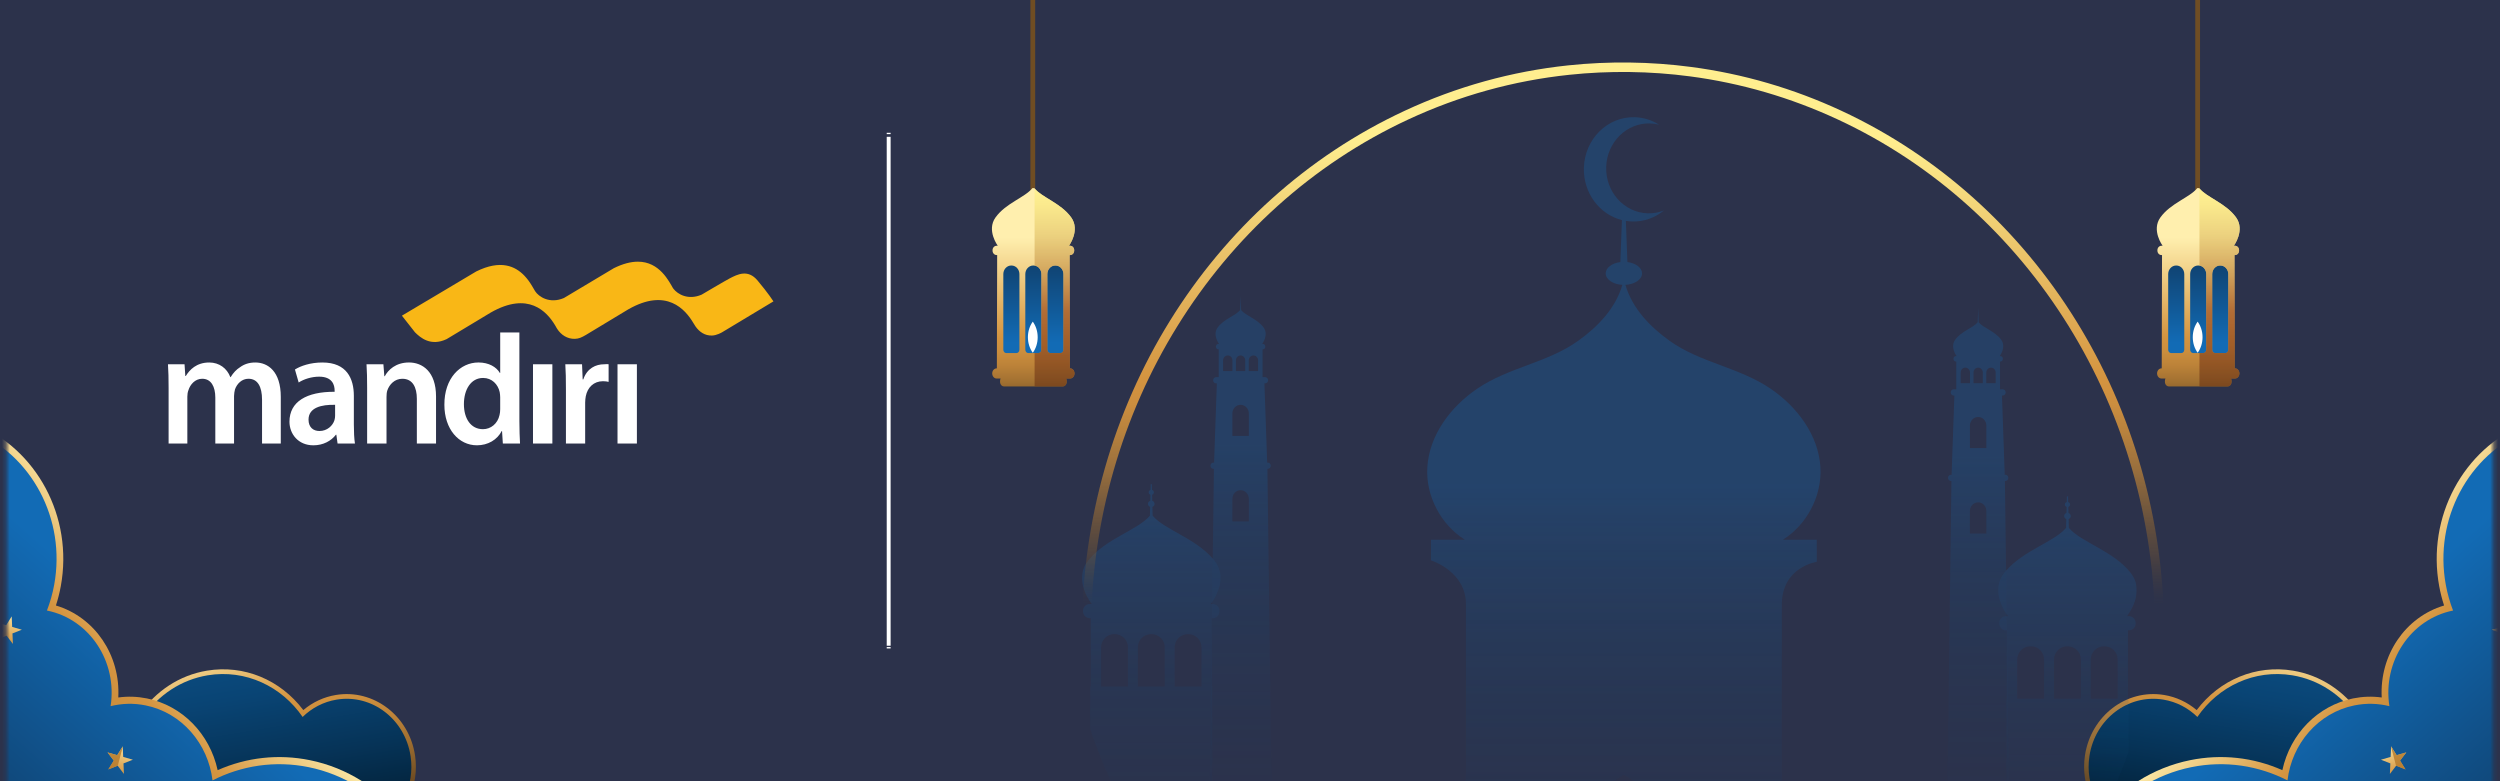 <svg width="640" height="200" viewBox="0 0 640 200" fill="none" xmlns="http://www.w3.org/2000/svg">
  <g clip-path="url(#clip0_525_88)">
    <rect width="640" height="200" fill="white" />
    <g clip-path="url(#clip1_525_88)">
      <path d="M646 0H-2V200H646V0Z" fill="#2C324B" />
      <g clip-path="url(#clip2_525_88)">
        <path d="M264.395 49.442V0" stroke="url(#paint0_linear_525_88)" stroke-width="1.22" stroke-miterlimit="10" />
        <path d="M272.794 65.825H255.701V92.311H272.794V65.825Z" fill="url(#paint1_linear_525_88)" />
        <path
          d="M273.953 94.301H273.878L273.825 65.3H273.95C274.526 65.3 274.995 64.79 274.995 64.163V64.05C274.995 63.423 274.526 62.914 273.95 62.914H273.661C273.661 62.914 276.588 58.953 274.238 55.672C271.594 51.983 266.727 50.575 264.787 48.155H264.299C262.359 50.575 257.493 51.983 254.848 55.672C252.495 58.953 255.425 62.914 255.425 62.914H255.137C254.56 62.914 254.091 63.423 254.091 64.05V64.163C254.091 64.79 254.56 65.3 255.137 65.3H255.274L255.196 94.301H255.137C254.514 94.301 254.006 94.882 254.006 95.603C254.006 96.324 254.511 96.906 255.137 96.906H256.159C256.071 97.079 256.015 97.28 256.015 97.499V97.759C256.015 98.405 256.47 98.93 257.031 98.93H272.056C272.616 98.93 273.072 98.405 273.072 97.759V97.499C273.072 97.28 273.016 97.079 272.927 96.906H273.95C274.572 96.906 275.08 96.324 275.08 95.603C275.08 94.882 274.576 94.301 273.95 94.301H273.953ZM260.97 89.521C260.97 89.996 260.635 90.385 260.219 90.385H257.601C257.188 90.385 256.85 90 256.85 89.521V70.178C256.85 68.959 257.755 67.973 258.876 67.973H258.944C260.065 67.973 260.97 68.959 260.97 70.178V89.521ZM266.599 89.521C266.599 89.996 266.265 90.385 265.849 90.385H263.231C262.818 90.385 262.48 90 262.48 89.521V70.178C262.48 68.959 263.385 67.973 264.505 67.973H264.584C265.692 67.973 266.596 68.959 266.596 70.178V89.521H266.599ZM272.242 89.521C272.242 89.996 271.908 90.385 271.492 90.385H268.874C268.461 90.385 268.123 90 268.123 89.521V70.178C268.123 68.959 269.028 67.973 270.135 67.973H270.214C271.335 67.973 272.239 68.959 272.239 70.178V89.521H272.242Z"
          fill="url(#paint2_linear_525_88)" />
        <path style="mix-blend-mode:multiply" opacity="0.68"
          d="M273.952 94.301H273.877L273.825 65.3H273.949C274.526 65.3 274.994 64.79 274.994 64.163V64.05C274.994 63.423 274.526 62.914 273.949 62.914H273.661C273.661 62.914 276.587 58.953 274.237 55.672C271.622 52.025 266.841 50.605 264.859 48.234V67.999C265.839 68.147 266.599 69.057 266.599 70.174V89.517C266.599 89.993 266.265 90.382 265.848 90.382H264.855V98.926H272.055C272.615 98.926 273.071 98.401 273.071 97.755V97.495C273.071 97.276 273.015 97.076 272.927 96.902H273.949C274.572 96.902 275.08 96.321 275.08 95.599C275.08 94.878 274.575 94.297 273.949 94.297L273.952 94.301ZM272.242 89.521C272.242 89.996 271.908 90.385 271.491 90.385H268.873C268.46 90.385 268.123 90 268.123 89.521V70.178C268.123 68.958 269.027 67.973 270.135 67.973H270.213C271.334 67.973 272.239 68.958 272.239 70.178V89.521H272.242Z"
          fill="url(#paint3_linear_525_88)" />
        <path
          d="M264.394 82.336C263.611 83.415 263.143 84.809 263.143 86.326C263.143 87.844 263.614 89.234 264.394 90.317C265.178 89.237 265.646 87.844 265.646 86.326C265.646 84.809 265.174 83.419 264.394 82.336Z"
          fill="white" />
      </g>
      <g clip-path="url(#clip3_525_88)">
        <path d="M562.6 49.442V0" stroke="url(#paint4_linear_525_88)" stroke-width="1.22" stroke-miterlimit="10" />
        <path d="M570.999 65.825H553.906V92.311H570.999V65.825Z" fill="url(#paint5_linear_525_88)" />
        <path
          d="M572.158 94.301H572.083L572.03 65.3H572.155C572.732 65.3 573.2 64.79 573.2 64.163V64.05C573.2 63.423 572.732 62.914 572.155 62.914H571.866C571.866 62.914 574.793 58.953 572.443 55.672C569.799 51.983 564.932 50.575 562.992 48.155H562.504C560.564 50.575 555.698 51.983 553.053 55.672C550.7 58.953 553.63 62.914 553.63 62.914H553.342C552.765 62.914 552.296 63.423 552.296 64.05V64.163C552.296 64.79 552.765 65.3 553.342 65.3H553.479L553.401 94.301H553.342C552.719 94.301 552.211 94.882 552.211 95.603C552.211 96.324 552.716 96.906 553.342 96.906H554.364C554.276 97.079 554.22 97.28 554.22 97.499V97.759C554.22 98.405 554.675 98.93 555.236 98.93H570.261C570.821 98.93 571.277 98.405 571.277 97.759V97.499C571.277 97.28 571.221 97.079 571.132 96.906H572.155C572.777 96.906 573.285 96.324 573.285 95.603C573.285 94.882 572.781 94.301 572.155 94.301H572.158ZM559.175 89.521C559.175 89.996 558.84 90.385 558.424 90.385H555.806C555.393 90.385 555.056 90 555.056 89.521V70.178C555.056 68.959 555.96 67.973 557.081 67.973H557.15C558.27 67.973 559.175 68.959 559.175 70.178V89.521ZM564.805 89.521C564.805 89.996 564.47 90.385 564.054 90.385H561.436C561.023 90.385 560.685 90 560.685 89.521V70.178C560.685 68.959 561.59 67.973 562.711 67.973H562.789C563.897 67.973 564.801 68.959 564.801 70.178V89.521H564.805ZM570.448 89.521C570.448 89.996 570.113 90.385 569.697 90.385H567.079C566.666 90.385 566.328 90 566.328 89.521V70.178C566.328 68.959 567.233 67.973 568.34 67.973H568.419C569.54 67.973 570.444 68.959 570.444 70.178V89.521H570.448Z"
          fill="url(#paint6_linear_525_88)" />
        <path style="mix-blend-mode:multiply" opacity="0.68"
          d="M572.157 94.301H572.082L572.03 65.3H572.154C572.731 65.3 573.2 64.79 573.2 64.163V64.05C573.2 63.423 572.731 62.914 572.154 62.914H571.866C571.866 62.914 574.792 58.953 572.443 55.672C569.828 52.025 565.046 50.605 563.064 48.234V67.999C564.044 68.147 564.804 69.057 564.804 70.174V89.517C564.804 89.993 564.47 90.382 564.053 90.382H563.061V98.926H570.26C570.82 98.926 571.276 98.401 571.276 97.755V97.495C571.276 97.276 571.22 97.076 571.132 96.902H572.154C572.777 96.902 573.285 96.321 573.285 95.599C573.285 94.878 572.78 94.297 572.154 94.297L572.157 94.301ZM570.447 89.521C570.447 89.996 570.113 90.385 569.696 90.385H567.078C566.665 90.385 566.328 90 566.328 89.521V70.178C566.328 68.958 567.232 67.973 568.34 67.973H568.418C569.539 67.973 570.444 68.958 570.444 70.178V89.521H570.447Z"
          fill="url(#paint7_linear_525_88)" />
        <path
          d="M562.599 82.336C561.816 83.415 561.348 84.809 561.348 86.326C561.348 87.844 561.82 89.234 562.599 90.317C563.383 89.237 563.851 87.844 563.851 86.326C563.851 84.809 563.379 83.419 562.599 82.336Z"
          fill="white" />
      </g>
    </g>
    <g clip-path="url(#clip4_525_88)">
      <mask id="mask0_525_88" style="mask-type:luminance" maskUnits="userSpaceOnUse" x="1" y="68" width="129"
        height="135">
        <path d="M1.717 202.692L130 202.692L130 68L1.717 68L1.717 202.692Z" fill="white" />
      </mask>
      <g mask="url(#mask0_525_88)">
        <path
          d="M31.335 204.208H104.773C106.24 200.952 106.822 197.215 106.253 193.399C104.737 183.263 95.649 176.315 85.996 177.911C82.914 178.418 80.052 179.751 77.648 181.782C71.761 173.984 62.436 170.127 53.01 171.684C38.712 174.043 28.907 188.178 31.157 203.189C31.21 203.531 31.272 203.87 31.335 204.208Z"
          fill="url(#paint8_linear_525_88)" />
        <path
          d="M32.506 204.208H103.494C105.036 201.048 105.678 197.364 105.112 193.586C103.691 184.096 95.212 177.61 86.174 179.102C82.789 179.662 79.803 181.26 77.471 183.54C72.116 175.721 62.867 171.28 53.188 172.876C39.495 175.138 30.141 188.623 32.292 202.999C32.355 203.407 32.424 203.808 32.503 204.208H32.506Z"
          fill="url(#paint9_linear_525_88)" />
        <path
          d="M-6.328 108.55C9.278 114.883 18.846 132.254 15.56 150.094C15.254 151.751 14.837 153.399 14.314 155.008C24.283 157.988 30.868 167.737 30.279 178.556C32.713 178.221 35.173 178.304 37.613 178.798C46.672 180.639 53.7 187.874 55.717 197.16C63.183 193.858 71.3 192.974 79.329 194.604C98.626 198.524 112.144 216.146 112.509 235.997L-29 195.167L-6.328 108.55Z"
          fill="url(#paint10_linear_525_88)" />
        <path
          d="M-6.786 110.304C7.979 116.378 16.984 132.813 13.866 149.748C13.445 152.034 12.817 154.22 12.015 156.299C12.034 156.303 12.054 156.306 12.074 156.31C22.934 158.516 30.095 169.395 28.312 180.78C31.17 180.066 34.216 179.958 37.288 180.584C46.583 182.473 53.286 190.426 54.404 199.781C61.778 196.013 70.333 194.632 79.003 196.39C97.343 200.116 110.2 216.689 110.769 235.499L-29 195.167L-6.786 110.304Z"
          fill="url(#paint11_linear_525_88)" />
        <g filter="url(#filter0_d_525_88)">
          <path
            d="M29.65 189.89L28.236 192.145L25.756 191.431L27.361 193.541L25.947 195.796L28.354 194.843L29.959 196.953L29.841 194.255L32.248 193.306L29.768 192.587L29.65 189.89Z"
            fill="url(#paint12_linear_525_88)" />
          <path opacity="0.79"
            d="M25.756 191.431L28.236 192.145L29.65 189.89L29.657 190.011L28.381 194.881L28.354 194.843L25.947 195.796L27.361 193.541L25.756 191.431Z"
            fill="#B4782A" />
        </g>
        <g filter="url(#filter1_d_525_88)">
          <path
            d="M1.226 156.614L-0.188 158.869L-2.668 158.154L-1.06 160.264L-2.474 162.519L-0.07 161.566L1.539 163.676L1.42 160.979L3.825 160.029L1.345 159.311L1.226 156.614Z"
            fill="url(#paint13_linear_525_88)" />
        </g>
      </g>
    </g>
    <g clip-path="url(#clip5_525_88)">
      <mask id="mask1_525_88" style="mask-type:luminance" maskUnits="userSpaceOnUse" x="510" y="68" width="129"
        height="135">
        <path d="M638.283 202.692L510 202.692V68L638.283 68V202.692Z" fill="white" />
      </mask>
      <g mask="url(#mask1_525_88)">
        <path
          d="M608.665 204.208H535.227C533.76 200.952 533.178 197.215 533.747 193.399C535.263 183.263 544.351 176.315 554.004 177.911C557.086 178.418 559.947 179.751 562.352 181.782C568.239 173.984 577.564 170.127 586.99 171.684C601.288 174.043 611.092 188.178 608.843 203.189C608.79 203.531 608.728 203.87 608.665 204.208Z"
          fill="url(#paint14_linear_525_88)" />
        <path
          d="M607.494 204.208H536.506C534.964 201.048 534.322 197.364 534.888 193.586C536.309 184.096 544.788 177.61 553.826 179.102C557.211 179.662 560.197 181.26 562.529 183.54C567.884 175.721 577.133 171.28 586.812 172.876C600.505 175.138 609.859 188.623 607.708 202.999C607.645 203.407 607.576 203.808 607.497 204.208H607.494Z"
          fill="url(#paint15_linear_525_88)" />
        <path
          d="M646.328 108.55C630.722 114.883 621.154 132.254 624.44 150.094C624.746 151.751 625.163 153.399 625.686 155.008C615.717 157.988 609.132 167.737 609.721 178.556C607.287 178.221 604.827 178.304 602.387 178.798C593.328 180.639 586.3 187.874 584.284 197.16C576.817 193.858 568.7 192.974 560.671 194.604C541.374 198.524 527.856 216.146 527.491 235.997L669 195.167L646.328 108.55Z"
          fill="url(#paint16_linear_525_88)" />
        <path
          d="M646.786 110.304C632.021 116.378 623.016 132.813 626.134 149.748C626.555 152.034 627.183 154.22 627.985 156.299C627.966 156.303 627.946 156.306 627.926 156.31C617.066 158.516 609.905 169.395 611.688 180.78C608.83 180.066 605.784 179.958 602.712 180.584C593.417 182.473 586.714 190.426 585.596 199.781C578.222 196.013 569.667 194.632 560.997 196.39C542.657 200.116 529.8 216.689 529.231 235.499L669 195.167L646.786 110.304Z"
          fill="url(#paint17_linear_525_88)" />
        <g filter="url(#filter2_d_525_88)">
          <path
            d="M610.35 189.89L611.764 192.145L614.244 191.431L612.639 193.541L614.053 195.796L611.646 194.843L610.041 196.953L610.159 194.255L607.752 193.306L610.231 192.587L610.35 189.89Z"
            fill="url(#paint18_linear_525_88)" />
          <path opacity="0.79"
            d="M614.244 191.431L611.764 192.145L610.35 189.89L610.343 190.011L611.619 194.881L611.646 194.843L614.053 195.796L612.639 193.541L614.244 191.431Z"
            fill="#B4782A" />
        </g>
        <g filter="url(#filter3_d_525_88)">
          <path
            d="M638.774 156.614L640.188 158.869L642.668 158.154L641.06 160.264L642.474 162.519L640.07 161.566L638.461 163.676L638.58 160.979L636.175 160.029L638.655 159.311L638.774 156.614Z"
            fill="url(#paint19_linear_525_88)" />
        </g>
      </g>
    </g>
    <g clip-path="url(#clip6_525_88)">
      <path
        d="M67.086 113.543H71.88V101.592C71.88 95.094 68.603 92.798 65.365 92.798C63.766 92.798 62.52 93.224 61.445 94.01C60.518 94.59 59.73 95.424 59.044 96.546H58.965C58.124 94.301 56.126 92.798 53.568 92.798C50.287 92.798 48.523 94.679 47.563 96.261H47.441L47.243 93.258H43C43.122 95.005 43.162 96.962 43.162 99.296V113.543H47.959V101.544C47.959 100.964 48.041 100.377 48.243 99.879C48.678 98.468 49.921 96.962 51.758 96.962C54.046 96.962 55.121 98.969 55.121 101.794V113.543H59.915V101.379C59.915 100.799 60.04 100.171 60.156 99.677C60.68 98.211 61.923 96.962 63.601 96.962C65.955 96.962 67.083 98.969 67.083 102.34V113.543H67.086ZM85.785 106.418C85.785 106.758 85.742 107.166 85.627 107.547C85.185 108.999 83.737 110.338 81.785 110.338C80.219 110.338 78.983 109.418 78.983 107.423C78.983 104.341 82.3 103.545 85.785 103.634V106.418ZM86.421 113.543H90.866C90.665 112.294 90.586 110.502 90.586 108.666V101.338C90.586 96.927 88.785 92.798 82.537 92.798C79.461 92.798 76.952 93.677 75.504 94.593L76.46 97.922C77.779 97.054 79.781 96.426 81.7 96.426C85.142 96.426 85.663 98.64 85.663 99.965V100.298C78.455 100.257 74.103 102.838 74.103 107.955C74.103 111.045 76.302 114 80.219 114C82.742 114 84.779 112.878 85.986 111.295H86.105L86.418 113.543H86.421ZM106.709 113.543H111.625V101.506C111.625 95.091 108.111 92.794 104.705 92.794C101.299 92.794 99.35 94.72 98.509 96.306H98.39L98.15 93.258H93.827C93.949 95.005 93.985 96.962 93.985 99.296V113.543H98.948V101.626C98.948 101.046 98.994 100.425 99.149 99.965C99.67 98.424 101.031 96.965 102.99 96.965C105.664 96.965 106.713 99.179 106.713 102.093V113.547L106.709 113.543ZM128.049 104.75C128.049 105.289 127.996 105.796 127.881 106.246C127.406 108.46 125.642 109.871 123.641 109.871C120.525 109.871 118.761 107.163 118.761 103.462C118.761 99.762 120.525 96.755 123.68 96.755C125.926 96.755 127.485 98.382 127.92 100.373C127.996 100.795 128.049 101.297 128.049 101.712V104.75ZM128.725 113.54H133.127C133.044 112.164 132.962 109.915 132.962 107.832V85.113H128.052V95.472H127.963C127.083 93.962 125.161 92.794 122.487 92.794C117.805 92.794 113.723 96.841 113.762 103.627C113.762 109.871 117.445 113.997 122.091 113.997C124.923 113.997 127.294 112.582 128.445 110.334H128.521L128.728 113.54H128.725ZM136.447 113.54H141.406V93.254H136.447V113.54ZM154.371 97.59C154.971 97.59 155.406 97.665 155.805 97.758V93.254C155.406 93.175 155.126 93.254 154.651 93.254C152.564 93.254 150.286 94.257 149.323 97.126H149.165L149.003 93.254H144.72C144.845 95.087 144.878 97.051 144.878 99.797V113.54H149.801V103.044C149.801 102.46 149.883 101.918 149.956 101.458C150.401 99.172 152 97.59 154.364 97.59M163.046 93.254H158.084V113.54H163.046V93.254Z"
        fill="white" />
      <path
        d="M157.071 68.699C154.084 70.508 144.36 76.292 144.36 76.292C140.703 77.857 137.901 75.952 137.001 74.558C136.958 74.496 136.921 74.438 136.892 74.376L136.77 74.167L136.15 73.12C135.886 72.688 135.596 72.234 135.26 71.781C134.956 71.376 134.627 70.985 134.264 70.597C131.916 68.133 128.164 66.396 121.909 69.495C118.127 71.74 109.337 76.981 109.337 76.981H109.327C105.713 79.13 102.891 80.812 102.891 80.812L106.227 85.061C107.629 86.458 110.26 88.741 114.342 86.812C114.342 86.812 125.589 80.029 125.635 80.012C135.256 74.517 139.994 79.765 142.098 83.266C142.167 83.376 142.233 83.493 142.293 83.599L142.299 83.606C142.322 83.647 142.339 83.688 142.362 83.733L142.599 84.131C143.618 85.744 145.234 86.788 147.156 86.743C148.208 86.719 148.93 86.362 149.979 85.751L160.869 79.178C160.869 79.178 160.879 79.171 160.889 79.171C170.629 73.607 175.446 79.206 177.51 82.703C177.669 82.999 177.853 83.294 178.045 83.558C179.06 85.003 180.468 85.944 182.252 85.899C183.436 85.878 184.761 85.137 184.959 85L198.003 77.153C198.003 77.153 196.671 75.063 193.921 71.795C191.471 68.881 188.856 70.203 186.786 71.277C185.905 71.72 179.614 75.433 179.614 75.433C176.159 76.92 173.475 75.306 172.413 73.94C172.304 73.796 172.209 73.666 172.139 73.528L171.899 73.089C171.516 72.43 171.064 71.678 170.51 70.937C170.214 70.535 169.881 70.141 169.515 69.756C168.064 68.236 166.079 66.99 163.303 66.99C161.558 66.99 159.504 67.477 157.071 68.689"
        fill="#F9B716" />
    </g>
    <g clip-path="url(#clip7_525_88)">
      <path d="M227.5 34V34.343" stroke="white" stroke-miterlimit="10" />
      <path d="M227.5 35.029V165.314" stroke="white" stroke-miterlimit="10" />
      <path d="M227.5 165.657V166" stroke="white" stroke-miterlimit="10" />
    </g>
    <g clip-path="url(#clip8_525_88)">
      <g opacity="0.25">
        <path
          d="M324.443 120.014H324.565C324.979 120.014 325.317 119.658 325.317 119.215C325.317 118.773 324.979 118.424 324.565 118.424H324.397L323.685 98.138H323.878C324.292 98.138 324.637 97.782 324.637 97.346C324.637 96.911 324.292 96.548 323.878 96.548H323.205V89.434H323.284C323.635 89.434 323.911 89.133 323.911 88.774V88.705C323.911 88.335 323.632 88.045 323.284 88.045H323.11C323.11 88.045 324.88 85.732 323.461 83.817C321.849 81.64 318.879 80.824 317.727 79.39L317.599 75.823L317.471 79.39C316.318 80.821 313.349 81.64 311.743 83.817C310.317 85.736 312.087 88.045 312.087 88.045H311.913C311.569 88.045 311.286 88.339 311.286 88.705V88.774C311.286 89.137 311.572 89.434 311.913 89.434H311.999V96.548H311.319C310.905 96.548 310.567 96.911 310.567 97.346C310.567 97.782 310.905 98.138 311.319 98.138H311.519L310.807 118.424H310.632C310.219 118.424 309.88 118.78 309.88 119.215C309.88 119.651 310.219 120.014 310.632 120.014H310.761L310.462 142.986L310.314 154.15L310.307 154.613L310.261 158.256L310.248 159.117L309.568 211.085H325.649L324.456 120.014H324.443ZM316.393 92.251C316.393 91.564 316.932 90.99 317.585 90.99C318.239 90.99 318.784 91.564 318.784 92.251V94.985H316.393V92.251ZM313.102 92.251C313.102 91.564 313.648 90.99 314.314 90.99C314.981 90.99 315.506 91.564 315.506 92.251V94.985H313.102V92.251ZM319.707 133.47H315.487V127.718C315.487 126.491 316.426 125.489 317.585 125.489C318.745 125.489 319.704 126.491 319.704 127.718V133.47H319.707ZM319.707 111.594H315.487V105.842C315.487 104.622 316.426 103.627 317.585 103.627C318.745 103.627 319.704 104.622 319.704 105.842V111.594H319.707ZM322.078 94.985H319.674V92.251C319.674 91.564 320.213 90.99 320.88 90.99C321.546 90.99 322.078 91.564 322.078 92.251V94.985Z"
          fill="url(#paint20_linear_525_88)" />
        <path
          d="M310.445 154.617H309.966C309.966 154.617 310.1 154.454 310.304 154.153C311.349 152.646 314.212 147.749 310.931 143.566C310.777 143.369 310.613 143.172 310.452 142.985C305.91 137.745 298.162 135.627 295.071 132.025L295.012 129.761C295.337 129.643 295.564 129.346 295.564 128.983C295.564 128.62 295.318 128.309 294.973 128.206L294.94 126.657C295.199 126.567 295.387 126.329 295.387 126.035C295.387 125.741 295.186 125.489 294.907 125.413L294.868 123.968H294.855C294.835 123.961 294.822 123.961 294.802 123.961C294.73 123.954 294.654 123.954 294.582 123.954L294.543 125.413C294.27 125.489 294.063 125.734 294.063 126.035C294.063 126.336 294.25 126.567 294.516 126.657L294.477 128.206C294.139 128.309 293.886 128.613 293.886 128.983C293.886 129.353 294.119 129.643 294.437 129.761L294.378 132.025C291.176 135.755 282.972 137.898 278.525 143.566C274.59 148.571 279.484 154.617 279.484 154.617H279.004C278.039 154.617 277.26 155.394 277.26 156.348V156.525C277.26 157.479 278.039 158.256 279.004 158.256H279.231V175.725H279.096V186.672C281.98 195.265 285.714 203.446 290.191 211.085H310.321V175.725H310.229V158.256H310.435C311.401 158.256 312.179 157.479 312.179 156.525V156.348C312.179 155.394 311.401 154.617 310.435 154.617H310.445ZM288.759 175.729H281.881V165.702C281.881 163.838 283.392 162.338 285.264 162.338H285.376C287.248 162.338 288.759 163.838 288.759 165.702V175.729ZM298.168 175.729H291.291V165.702C291.291 163.838 292.802 162.338 294.667 162.338H294.802C296.648 162.338 298.165 163.838 298.165 165.702V175.729H298.168ZM307.591 175.729H300.714V165.702C300.714 163.838 302.225 162.338 304.077 162.338H304.205C306.077 162.338 307.588 163.838 307.588 165.702V175.729H307.591Z"
          fill="url(#paint21_linear_525_88)" />
      </g>
      <g opacity="0.25">
        <path
          d="M513.762 161.737L513.756 161.374L513.71 157.731L513.703 157.275L513.555 146.103L513.256 123.131H513.378C513.792 123.131 514.13 122.775 514.13 122.333C514.13 121.891 513.792 121.541 513.378 121.541H513.21L512.498 101.255H512.691C513.112 101.255 513.45 100.899 513.45 100.464C513.45 100.028 513.112 99.665 512.691 99.665H512.012V92.552H512.097C512.448 92.552 512.724 92.251 512.724 91.892V91.823C512.724 91.453 512.445 91.162 512.097 91.162H511.923C511.923 91.162 513.693 88.85 512.274 86.935C510.662 84.758 507.693 83.942 506.54 82.507L506.418 78.94H506.412L506.284 82.507C505.131 83.938 502.162 84.758 500.556 86.935C499.13 88.853 500.901 91.162 500.901 91.162H500.727C500.382 91.162 500.099 91.456 500.099 91.823V91.892C500.099 92.255 500.385 92.552 500.727 92.552H500.812V99.665H500.132C499.718 99.665 499.38 100.028 499.38 100.464C499.38 100.899 499.718 101.255 500.132 101.255H500.326L499.613 121.541H499.446C499.032 121.541 498.694 121.897 498.694 122.333C498.694 122.769 499.032 123.131 499.446 123.131H499.567L498.375 214.203H514.462L513.775 161.737H513.762ZM505.213 95.369C505.213 94.681 505.745 94.107 506.412 94.107C507.079 94.107 507.604 94.681 507.604 95.369V98.103H505.213V95.369ZM501.925 95.369C501.925 94.681 502.464 94.107 503.118 94.107C503.771 94.107 504.33 94.681 504.33 95.369V98.103H501.925V95.369ZM508.517 136.588H504.29V130.836C504.29 129.609 505.236 128.607 506.409 128.607C507.581 128.607 508.514 129.609 508.514 130.836V136.588H508.517ZM508.517 114.711H504.29V108.96C504.29 107.74 505.236 106.744 506.409 106.744C507.581 106.744 508.514 107.74 508.514 108.96V114.711H508.517ZM510.895 98.103H508.491V95.369C508.491 94.681 509.029 94.107 509.69 94.107C510.35 94.107 510.895 94.681 510.895 95.369V98.103Z"
          fill="url(#paint22_linear_525_88)" />
        <path
          d="M544.997 157.731H544.51C544.51 157.731 549.404 151.689 545.476 146.68C541.029 141.012 532.818 138.869 529.616 135.139L529.563 132.875C529.882 132.758 530.109 132.46 530.109 132.098C530.109 131.735 529.862 131.424 529.524 131.32L529.485 129.771C529.744 129.681 529.938 129.443 529.938 129.149C529.938 128.855 529.731 128.603 529.452 128.527L529.419 127.068C529.34 127.068 529.271 127.068 529.192 127.075C529.179 127.075 529.159 127.075 529.14 127.082H529.127L529.094 128.527C528.815 128.603 528.608 128.848 528.608 129.149C528.608 129.45 528.795 129.681 529.061 129.771L529.021 131.32C528.683 131.424 528.43 131.728 528.43 132.098C528.43 132.467 528.663 132.758 528.982 132.875L528.923 135.139C525.839 138.741 518.088 140.863 513.549 146.1C513.388 146.283 513.224 146.483 513.069 146.68C509.785 150.87 512.669 155.778 513.697 157.275C513.897 157.568 514.028 157.731 514.028 157.731H513.549C512.583 157.731 511.805 158.509 511.805 159.463V159.639C511.805 160.593 512.583 161.371 513.549 161.371H513.756V178.84H513.67V214.199H534.753C538.753 207.38 542.162 200.128 544.895 192.531V178.84H544.754V161.371H544.987C545.946 161.371 546.731 160.593 546.731 159.639V159.463C546.731 158.509 545.946 157.731 544.987 157.731H544.997ZM523.284 178.843H516.406V168.816C516.406 166.953 517.924 165.453 519.789 165.453H519.917C521.77 165.453 523.28 166.953 523.28 168.816V178.843H523.284ZM532.713 178.843H525.836V168.816C525.836 166.953 527.346 165.453 529.199 165.453H529.327C531.199 165.453 532.71 166.953 532.71 168.816V178.843H532.713ZM542.116 178.843H535.239V168.816C535.239 166.953 536.75 165.453 538.622 165.453H538.733C540.605 165.453 542.116 166.953 542.116 168.816V178.843Z"
          fill="url(#paint23_linear_525_88)" />
      </g>
      <path opacity="0.3"
        d="M466.03 119.616C465.528 111.359 460.027 104.097 453.274 99.51C445.175 94.007 435.368 92.901 427.502 87.305C422.289 83.596 417.829 78.864 416.105 72.923C418.489 72.795 420.365 71.54 420.365 69.988C420.365 68.55 418.749 67.354 416.611 67.088L416.223 56.539C416.739 56.622 417.261 56.684 417.796 56.701C420.867 56.795 423.715 55.73 425.958 53.884C424.67 54.392 423.268 54.655 421.807 54.61C415.77 54.427 411.014 49.128 411.185 42.775C411.359 36.419 416.394 31.417 422.431 31.597C423.216 31.621 423.981 31.732 424.713 31.922C422.9 30.767 420.788 30.076 418.519 30.007C411.517 29.796 405.674 35.599 405.473 42.972C405.299 49.408 409.484 54.911 415.212 56.342L414.814 67.088C412.676 67.354 411.06 68.55 411.06 69.988C411.06 71.537 412.939 72.795 415.323 72.923C413.599 78.868 409.139 83.596 403.927 87.305C396.057 92.901 386.25 94.007 378.154 99.51C371.405 104.097 365.9 111.359 365.398 119.616C364.951 126.965 368.879 134.351 375.011 138.178H366.327V143.456C366.327 143.456 375.491 146.283 375.28 154.952V258H403.411V219.961C403.411 217.155 403.864 214.459 404.692 211.946C406.616 206.087 410.587 201.231 415.711 198.334C420.834 201.231 424.805 206.087 426.73 211.946C427.554 214.459 428.011 217.155 428.011 219.961V258H456.141V154.952C456.082 145.104 465.094 143.832 465.094 143.832V138.178H456.404C462.539 134.351 466.47 126.965 466.024 119.616H466.03Z"
        fill="url(#paint24_linear_525_88)" />
    </g>
    <g clip-path="url(#clip9_525_88)">
      <path
        d="M552.845 163C552.208 163 551.69 162.458 551.69 161.784C551.69 104.984 519.784 53.473 470.411 30.555C458.394 24.974 445.696 21.273 432.663 19.553C422.516 18.199 411.904 18.065 401.725 19.149C387.481 20.651 373.641 24.488 360.585 30.555C311.211 53.473 279.306 104.984 279.306 161.784C279.306 162.454 278.79 163 278.151 163C277.511 163 276.996 162.458 276.996 161.784C276.999 104.02 309.443 51.64 359.657 28.334C372.932 22.164 387.012 18.258 401.495 16.732C411.845 15.63 422.634 15.768 432.951 17.143C446.204 18.89 459.119 22.657 471.342 28.331C521.553 51.64 553.996 104.02 553.996 161.781C553.996 162.451 553.481 162.996 552.841 162.996L552.845 163Z"
        fill="url(#paint25_linear_525_88)" />
    </g>
  </g>
  <defs>
    <filter id="filter0_d_525_88" x="23.986" y="187.53" width="13.572" height="14.142" filterUnits="userSpaceOnUse"
      color-interpolation-filters="sRGB">
      <feFlood flood-opacity="0" result="BackgroundImageFix" />
      <feColorMatrix in="SourceAlpha" type="matrix" values="0 0 0 0 0 0 0 0 0 0 0 0 0 0 0 0 0 0 127 0"
        result="hardAlpha" />
      <feOffset dx="1.77" dy="1.18" />
      <feGaussianBlur stdDeviation="1.77" />
      <feColorMatrix type="matrix" values="0 0 0 0 0.569 0 0 0 0 0.514 0 0 0 0 0.467 0 0 0 0.3 0" />
      <feBlend mode="normal" in2="BackgroundImageFix" result="effect1_dropShadow_525_88" />
      <feBlend mode="normal" in="SourceGraphic" in2="effect1_dropShadow_525_88" result="shape" />
    </filter>
    <filter id="filter1_d_525_88" x="-4.438" y="154.254" width="13.572" height="14.142" filterUnits="userSpaceOnUse"
      color-interpolation-filters="sRGB">
      <feFlood flood-opacity="0" result="BackgroundImageFix" />
      <feColorMatrix in="SourceAlpha" type="matrix" values="0 0 0 0 0 0 0 0 0 0 0 0 0 0 0 0 0 0 127 0"
        result="hardAlpha" />
      <feOffset dx="1.77" dy="1.18" />
      <feGaussianBlur stdDeviation="1.77" />
      <feColorMatrix type="matrix" values="0 0 0 0 0.569 0 0 0 0 0.514 0 0 0 0 0.467 0 0 0 0.3 0" />
      <feBlend mode="normal" in2="BackgroundImageFix" result="effect1_dropShadow_525_88" />
      <feBlend mode="normal" in="SourceGraphic" in2="effect1_dropShadow_525_88" result="shape" />
    </filter>
    <filter id="filter2_d_525_88" x="605.982" y="187.53" width="13.572" height="14.142" filterUnits="userSpaceOnUse"
      color-interpolation-filters="sRGB">
      <feFlood flood-opacity="0" result="BackgroundImageFix" />
      <feColorMatrix in="SourceAlpha" type="matrix" values="0 0 0 0 0 0 0 0 0 0 0 0 0 0 0 0 0 0 127 0"
        result="hardAlpha" />
      <feOffset dx="1.77" dy="1.18" />
      <feGaussianBlur stdDeviation="1.77" />
      <feColorMatrix type="matrix" values="0 0 0 0 0.569 0 0 0 0 0.514 0 0 0 0 0.467 0 0 0 0.3 0" />
      <feBlend mode="normal" in2="BackgroundImageFix" result="effect1_dropShadow_525_88" />
      <feBlend mode="normal" in="SourceGraphic" in2="effect1_dropShadow_525_88" result="shape" />
    </filter>
    <filter id="filter3_d_525_88" x="634.406" y="154.254" width="13.572" height="14.142" filterUnits="userSpaceOnUse"
      color-interpolation-filters="sRGB">
      <feFlood flood-opacity="0" result="BackgroundImageFix" />
      <feColorMatrix in="SourceAlpha" type="matrix" values="0 0 0 0 0 0 0 0 0 0 0 0 0 0 0 0 0 0 127 0"
        result="hardAlpha" />
      <feOffset dx="1.77" dy="1.18" />
      <feGaussianBlur stdDeviation="1.77" />
      <feColorMatrix type="matrix" values="0 0 0 0 0.569 0 0 0 0 0.514 0 0 0 0 0.467 0 0 0 0.3 0" />
      <feBlend mode="normal" in2="BackgroundImageFix" result="effect1_dropShadow_525_88" />
      <feBlend mode="normal" in="SourceGraphic" in2="effect1_dropShadow_525_88" result="shape" />
    </filter>
    <linearGradient id="paint0_linear_525_88" x1="-nan" y1="-nan" x2="-nan" y2="-nan" gradientUnits="userSpaceOnUse">
      <stop stop-color="#6F4D23" />
      <stop offset="0.17" stop-color="#835B28" />
      <stop offset="0.52" stop-color="#B88038" />
      <stop offset="0.69" stop-color="#D49440" />
      <stop offset="0.99" stop-color="#FDEBA9" />
      <stop offset="1" stop-color="#FFEFAE" />
    </linearGradient>
    <linearGradient id="paint1_linear_525_88" x1="264.248" y1="58.677" x2="264.248" y2="89.917"
      gradientUnits="userSpaceOnUse">
      <stop stop-color="#103559" />
      <stop offset="0.34" stop-color="#104677" />
      <stop offset="0.93" stop-color="#126BB5" />
    </linearGradient>
    <linearGradient id="paint2_linear_525_88" x1="264.542" y1="41.528" x2="264.542" y2="105.518"
      gradientUnits="userSpaceOnUse">
      <stop offset="0.3" stop-color="#FFEFAE" />
      <stop offset="0.32" stop-color="#FDEBA9" />
      <stop offset="0.7" stop-color="#D49440" />
      <stop offset="0.75" stop-color="#CD8F3E" />
      <stop offset="0.81" stop-color="#BD8339" />
      <stop offset="0.88" stop-color="#A17031" />
      <stop offset="0.95" stop-color="#7A5526" />
      <stop offset="0.97" stop-color="#6F4D23" />
    </linearGradient>
    <linearGradient id="paint3_linear_525_88" x1="270.004" y1="48.234" x2="270.004" y2="98.93"
      gradientUnits="userSpaceOnUse">
      <stop stop-color="#FFF284" />
      <stop offset="0.08" stop-color="#F8E77D" />
      <stop offset="0.21" stop-color="#E6C96C" />
      <stop offset="0.39" stop-color="#CA9A4F" />
      <stop offset="0.59" stop-color="#A35928" />
      <stop offset="0.62" stop-color="#9D4F23" />
      <stop offset="0.76" stop-color="#8F481F" />
      <stop offset="1" stop-color="#6E3917" />
    </linearGradient>
    <linearGradient id="paint4_linear_525_88" x1="-nan" y1="-nan" x2="-nan" y2="-nan" gradientUnits="userSpaceOnUse">
      <stop stop-color="#6F4D23" />
      <stop offset="0.17" stop-color="#835B28" />
      <stop offset="0.52" stop-color="#B88038" />
      <stop offset="0.69" stop-color="#D49440" />
      <stop offset="0.99" stop-color="#FDEBA9" />
      <stop offset="1" stop-color="#FFEFAE" />
    </linearGradient>
    <linearGradient id="paint5_linear_525_88" x1="562.453" y1="58.677" x2="562.453" y2="89.917"
      gradientUnits="userSpaceOnUse">
      <stop stop-color="#103559" />
      <stop offset="0.34" stop-color="#104677" />
      <stop offset="0.93" stop-color="#126BB5" />
    </linearGradient>
    <linearGradient id="paint6_linear_525_88" x1="562.747" y1="41.528" x2="562.747" y2="105.518"
      gradientUnits="userSpaceOnUse">
      <stop offset="0.3" stop-color="#FFEFAE" />
      <stop offset="0.32" stop-color="#FDEBA9" />
      <stop offset="0.7" stop-color="#D49440" />
      <stop offset="0.75" stop-color="#CD8F3E" />
      <stop offset="0.81" stop-color="#BD8339" />
      <stop offset="0.88" stop-color="#A17031" />
      <stop offset="0.95" stop-color="#7A5526" />
      <stop offset="0.97" stop-color="#6F4D23" />
    </linearGradient>
    <linearGradient id="paint7_linear_525_88" x1="568.209" y1="48.234" x2="568.209" y2="98.93"
      gradientUnits="userSpaceOnUse">
      <stop stop-color="#FFF284" />
      <stop offset="0.08" stop-color="#F8E77D" />
      <stop offset="0.21" stop-color="#E6C96C" />
      <stop offset="0.39" stop-color="#CA9A4F" />
      <stop offset="0.59" stop-color="#A35928" />
      <stop offset="0.62" stop-color="#9D4F23" />
      <stop offset="0.76" stop-color="#8F481F" />
      <stop offset="1" stop-color="#6E3917" />
    </linearGradient>
    <linearGradient id="paint8_linear_525_88" x1="71.816" y1="210.275" x2="58.075" y2="161.211"
      gradientUnits="userSpaceOnUse">
      <stop offset="0.03" stop-color="#6F4D23" />
      <stop offset="0.07" stop-color="#7A5526" />
      <stop offset="0.22" stop-color="#A17031" />
      <stop offset="0.36" stop-color="#BD8339" />
      <stop offset="0.49" stop-color="#CD8F3E" />
      <stop offset="0.58" stop-color="#D49440" />
      <stop offset="0.98" stop-color="#FDEBA9" />
      <stop offset="1" stop-color="#FFEFAE" />
    </linearGradient>
    <linearGradient id="paint9_linear_525_88" x1="64.263" y1="168.299" x2="70.672" y2="207.149"
      gradientUnits="userSpaceOnUse">
      <stop stop-color="#0B4B7F" />
      <stop offset="0.25" stop-color="#094474" />
      <stop offset="0.69" stop-color="#063357" />
      <stop offset="1" stop-color="#03253F" />
    </linearGradient>
    <linearGradient id="paint10_linear_525_88" x1="15.755" y1="212.487" x2="63.245" y2="166.103"
      gradientUnits="userSpaceOnUse">
      <stop offset="0.03" stop-color="#6F4D23" />
      <stop offset="0.07" stop-color="#7A5526" />
      <stop offset="0.22" stop-color="#A17031" />
      <stop offset="0.36" stop-color="#BD8339" />
      <stop offset="0.49" stop-color="#CD8F3E" />
      <stop offset="0.58" stop-color="#D49440" />
      <stop offset="0.98" stop-color="#FDEBA9" />
      <stop offset="1" stop-color="#FFEFAE" />
    </linearGradient>
    <linearGradient id="paint11_linear_525_88" x1="77.834" y1="140.671" x2="-8.643" y2="238.722"
      gradientUnits="userSpaceOnUse">
      <stop offset="0.33" stop-color="#126BB5" />
      <stop offset="0.76" stop-color="#104677" />
      <stop offset="1" stop-color="#103559" />
    </linearGradient>
    <linearGradient id="paint12_linear_525_88" x1="29.964" y1="188.621" x2="26.588" y2="200.318"
      gradientUnits="userSpaceOnUse">
      <stop stop-color="#FFEFAE" />
      <stop offset="0.11" stop-color="#F7DF9B" />
      <stop offset="0.51" stop-color="#DEA959" />
      <stop offset="0.7" stop-color="#D49440" />
      <stop offset="0.75" stop-color="#CD8F3E" />
      <stop offset="0.81" stop-color="#BD8339" />
      <stop offset="0.88" stop-color="#A17031" />
      <stop offset="0.95" stop-color="#7A5526" />
      <stop offset="0.97" stop-color="#6F4D23" />
    </linearGradient>
    <linearGradient id="paint13_linear_525_88" x1="1.544" y1="155.341" x2="-1.832" y2="167.038"
      gradientUnits="userSpaceOnUse">
      <stop stop-color="#FFEFAE" />
      <stop offset="0.11" stop-color="#F7DF9B" />
      <stop offset="0.51" stop-color="#DEA959" />
      <stop offset="0.7" stop-color="#D49440" />
      <stop offset="0.75" stop-color="#CD8F3E" />
      <stop offset="0.81" stop-color="#BD8339" />
      <stop offset="0.88" stop-color="#A17031" />
      <stop offset="0.95" stop-color="#7A5526" />
      <stop offset="0.97" stop-color="#6F4D23" />
    </linearGradient>
    <linearGradient id="paint14_linear_525_88" x1="568.184" y1="210.275" x2="581.926" y2="161.211"
      gradientUnits="userSpaceOnUse">
      <stop offset="0.03" stop-color="#6F4D23" />
      <stop offset="0.07" stop-color="#7A5526" />
      <stop offset="0.22" stop-color="#A17031" />
      <stop offset="0.36" stop-color="#BD8339" />
      <stop offset="0.49" stop-color="#CD8F3E" />
      <stop offset="0.58" stop-color="#D49440" />
      <stop offset="0.98" stop-color="#FDEBA9" />
      <stop offset="1" stop-color="#FFEFAE" />
    </linearGradient>
    <linearGradient id="paint15_linear_525_88" x1="575.737" y1="168.299" x2="569.328" y2="207.149"
      gradientUnits="userSpaceOnUse">
      <stop stop-color="#0B4B7F" />
      <stop offset="0.25" stop-color="#094474" />
      <stop offset="0.69" stop-color="#063357" />
      <stop offset="1" stop-color="#03253F" />
    </linearGradient>
    <linearGradient id="paint16_linear_525_88" x1="624.245" y1="212.487" x2="576.755" y2="166.103"
      gradientUnits="userSpaceOnUse">
      <stop offset="0.03" stop-color="#6F4D23" />
      <stop offset="0.07" stop-color="#7A5526" />
      <stop offset="0.22" stop-color="#A17031" />
      <stop offset="0.36" stop-color="#BD8339" />
      <stop offset="0.49" stop-color="#CD8F3E" />
      <stop offset="0.58" stop-color="#D49440" />
      <stop offset="0.98" stop-color="#FDEBA9" />
      <stop offset="1" stop-color="#FFEFAE" />
    </linearGradient>
    <linearGradient id="paint17_linear_525_88" x1="562.166" y1="140.671" x2="648.643" y2="238.722"
      gradientUnits="userSpaceOnUse">
      <stop offset="0.33" stop-color="#126BB5" />
      <stop offset="0.76" stop-color="#104677" />
      <stop offset="1" stop-color="#103559" />
    </linearGradient>
    <linearGradient id="paint18_linear_525_88" x1="610.036" y1="188.621" x2="613.412" y2="200.318"
      gradientUnits="userSpaceOnUse">
      <stop stop-color="#FFEFAE" />
      <stop offset="0.11" stop-color="#F7DF9B" />
      <stop offset="0.51" stop-color="#DEA959" />
      <stop offset="0.7" stop-color="#D49440" />
      <stop offset="0.75" stop-color="#CD8F3E" />
      <stop offset="0.81" stop-color="#BD8339" />
      <stop offset="0.88" stop-color="#A17031" />
      <stop offset="0.95" stop-color="#7A5526" />
      <stop offset="0.97" stop-color="#6F4D23" />
    </linearGradient>
    <linearGradient id="paint19_linear_525_88" x1="638.456" y1="155.341" x2="641.832" y2="167.038"
      gradientUnits="userSpaceOnUse">
      <stop stop-color="#FFEFAE" />
      <stop offset="0.11" stop-color="#F7DF9B" />
      <stop offset="0.51" stop-color="#DEA959" />
      <stop offset="0.7" stop-color="#D49440" />
      <stop offset="0.75" stop-color="#CD8F3E" />
      <stop offset="0.81" stop-color="#BD8339" />
      <stop offset="0.88" stop-color="#A17031" />
      <stop offset="0.95" stop-color="#7A5526" />
      <stop offset="0.97" stop-color="#6F4D23" />
    </linearGradient>
    <linearGradient id="paint20_linear_525_88" x1="317.595" y1="62.356" x2="317.595" y2="216.584"
      gradientUnits="userSpaceOnUse">
      <stop offset="0.33" stop-color="#126BB5" />
      <stop offset="0.58" stop-color="#11558F" stop-opacity="0.59" />
      <stop offset="0.87" stop-color="#103E68" stop-opacity="0.17" />
      <stop offset="1" stop-color="#103559" stop-opacity="0" />
    </linearGradient>
    <linearGradient id="paint21_linear_525_88" x1="294.73" y1="86.627" x2="294.73" y2="225.602"
      gradientUnits="userSpaceOnUse">
      <stop offset="0.33" stop-color="#126BB5" />
      <stop offset="0.58" stop-color="#11558F" stop-opacity="0.59" />
      <stop offset="0.87" stop-color="#103E68" stop-opacity="0.17" />
      <stop offset="1" stop-color="#103559" stop-opacity="0" />
    </linearGradient>
    <linearGradient id="paint22_linear_525_88" x1="506.405" y1="65.474" x2="506.405" y2="219.702"
      gradientUnits="userSpaceOnUse">
      <stop offset="0.33" stop-color="#126BB5" />
      <stop offset="0.58" stop-color="#11558F" stop-opacity="0.59" />
      <stop offset="0.87" stop-color="#103E68" stop-opacity="0.17" />
      <stop offset="1" stop-color="#103559" stop-opacity="0" />
    </linearGradient>
    <linearGradient id="paint23_linear_525_88" x1="529.274" y1="89.745" x2="529.274" y2="228.72"
      gradientUnits="userSpaceOnUse">
      <stop offset="0.33" stop-color="#126BB5" />
      <stop offset="0.58" stop-color="#11558F" stop-opacity="0.59" />
      <stop offset="0.87" stop-color="#103E68" stop-opacity="0.17" />
      <stop offset="1" stop-color="#103559" stop-opacity="0" />
    </linearGradient>
    <linearGradient id="paint24_linear_525_88" x1="415.717" y1="69.152" x2="415.717" y2="235.332"
      gradientUnits="userSpaceOnUse">
      <stop offset="0.33" stop-color="#126BB5" />
      <stop offset="0.58" stop-color="#11558F" stop-opacity="0.59" />
      <stop offset="0.87" stop-color="#103E68" stop-opacity="0.17" />
      <stop offset="1" stop-color="#103559" stop-opacity="0" />
    </linearGradient>
    <linearGradient id="paint25_linear_525_88" x1="415.499" y1="158.362" x2="415.499" y2="35.572"
      gradientUnits="userSpaceOnUse">
      <stop offset="0.03" stop-color="#6F4D23" stop-opacity="0" />
      <stop offset="0.05" stop-color="#745024" stop-opacity="0.05" />
      <stop offset="0.14" stop-color="#91652C" stop-opacity="0.34" />
      <stop offset="0.23" stop-color="#A97533" stop-opacity="0.57" />
      <stop offset="0.31" stop-color="#BB8239" stop-opacity="0.76" />
      <stop offset="0.39" stop-color="#C98C3C" stop-opacity="0.89" />
      <stop offset="0.45" stop-color="#D1913F" stop-opacity="0.97" />
      <stop offset="0.5" stop-color="#D49440" />
      <stop offset="1" stop-color="#FFEE8F" />
    </linearGradient>
    <clipPath id="clip0_525_88">
      <rect width="640" height="200" fill="white" />
    </clipPath>
    <clipPath id="clip1_525_88">
      <rect width="648" height="200" fill="white" transform="translate(-2)" />
    </clipPath>
    <clipPath id="clip2_525_88">
      <rect width="21.222" height="98.93" fill="white" transform="translate(253.932)" />
    </clipPath>
    <clipPath id="clip3_525_88">
      <rect width="21.222" height="98.93" fill="white" transform="translate(552.137)" />
    </clipPath>
    <clipPath id="clip4_525_88">
      <rect width="159" height="168" fill="white" transform="translate(-29 68)" />
    </clipPath>
    <clipPath id="clip5_525_88">
      <rect width="159" height="168" fill="white" transform="matrix(-1 0 0 1 669 68)" />
    </clipPath>
    <clipPath id="clip6_525_88">
      <rect width="155" height="47" fill="white" transform="translate(43 67)" />
    </clipPath>
    <clipPath id="clip7_525_88">
      <rect width="1" height="132" fill="white" transform="translate(227 34)" />
    </clipPath>
    <clipPath id="clip8_525_88">
      <rect width="270" height="228" fill="white" transform="translate(277 30)" />
    </clipPath>
    <clipPath id="clip9_525_88">
      <rect width="277" height="147" fill="white" transform="translate(277 16)" />
    </clipPath>
  </defs>
</svg>